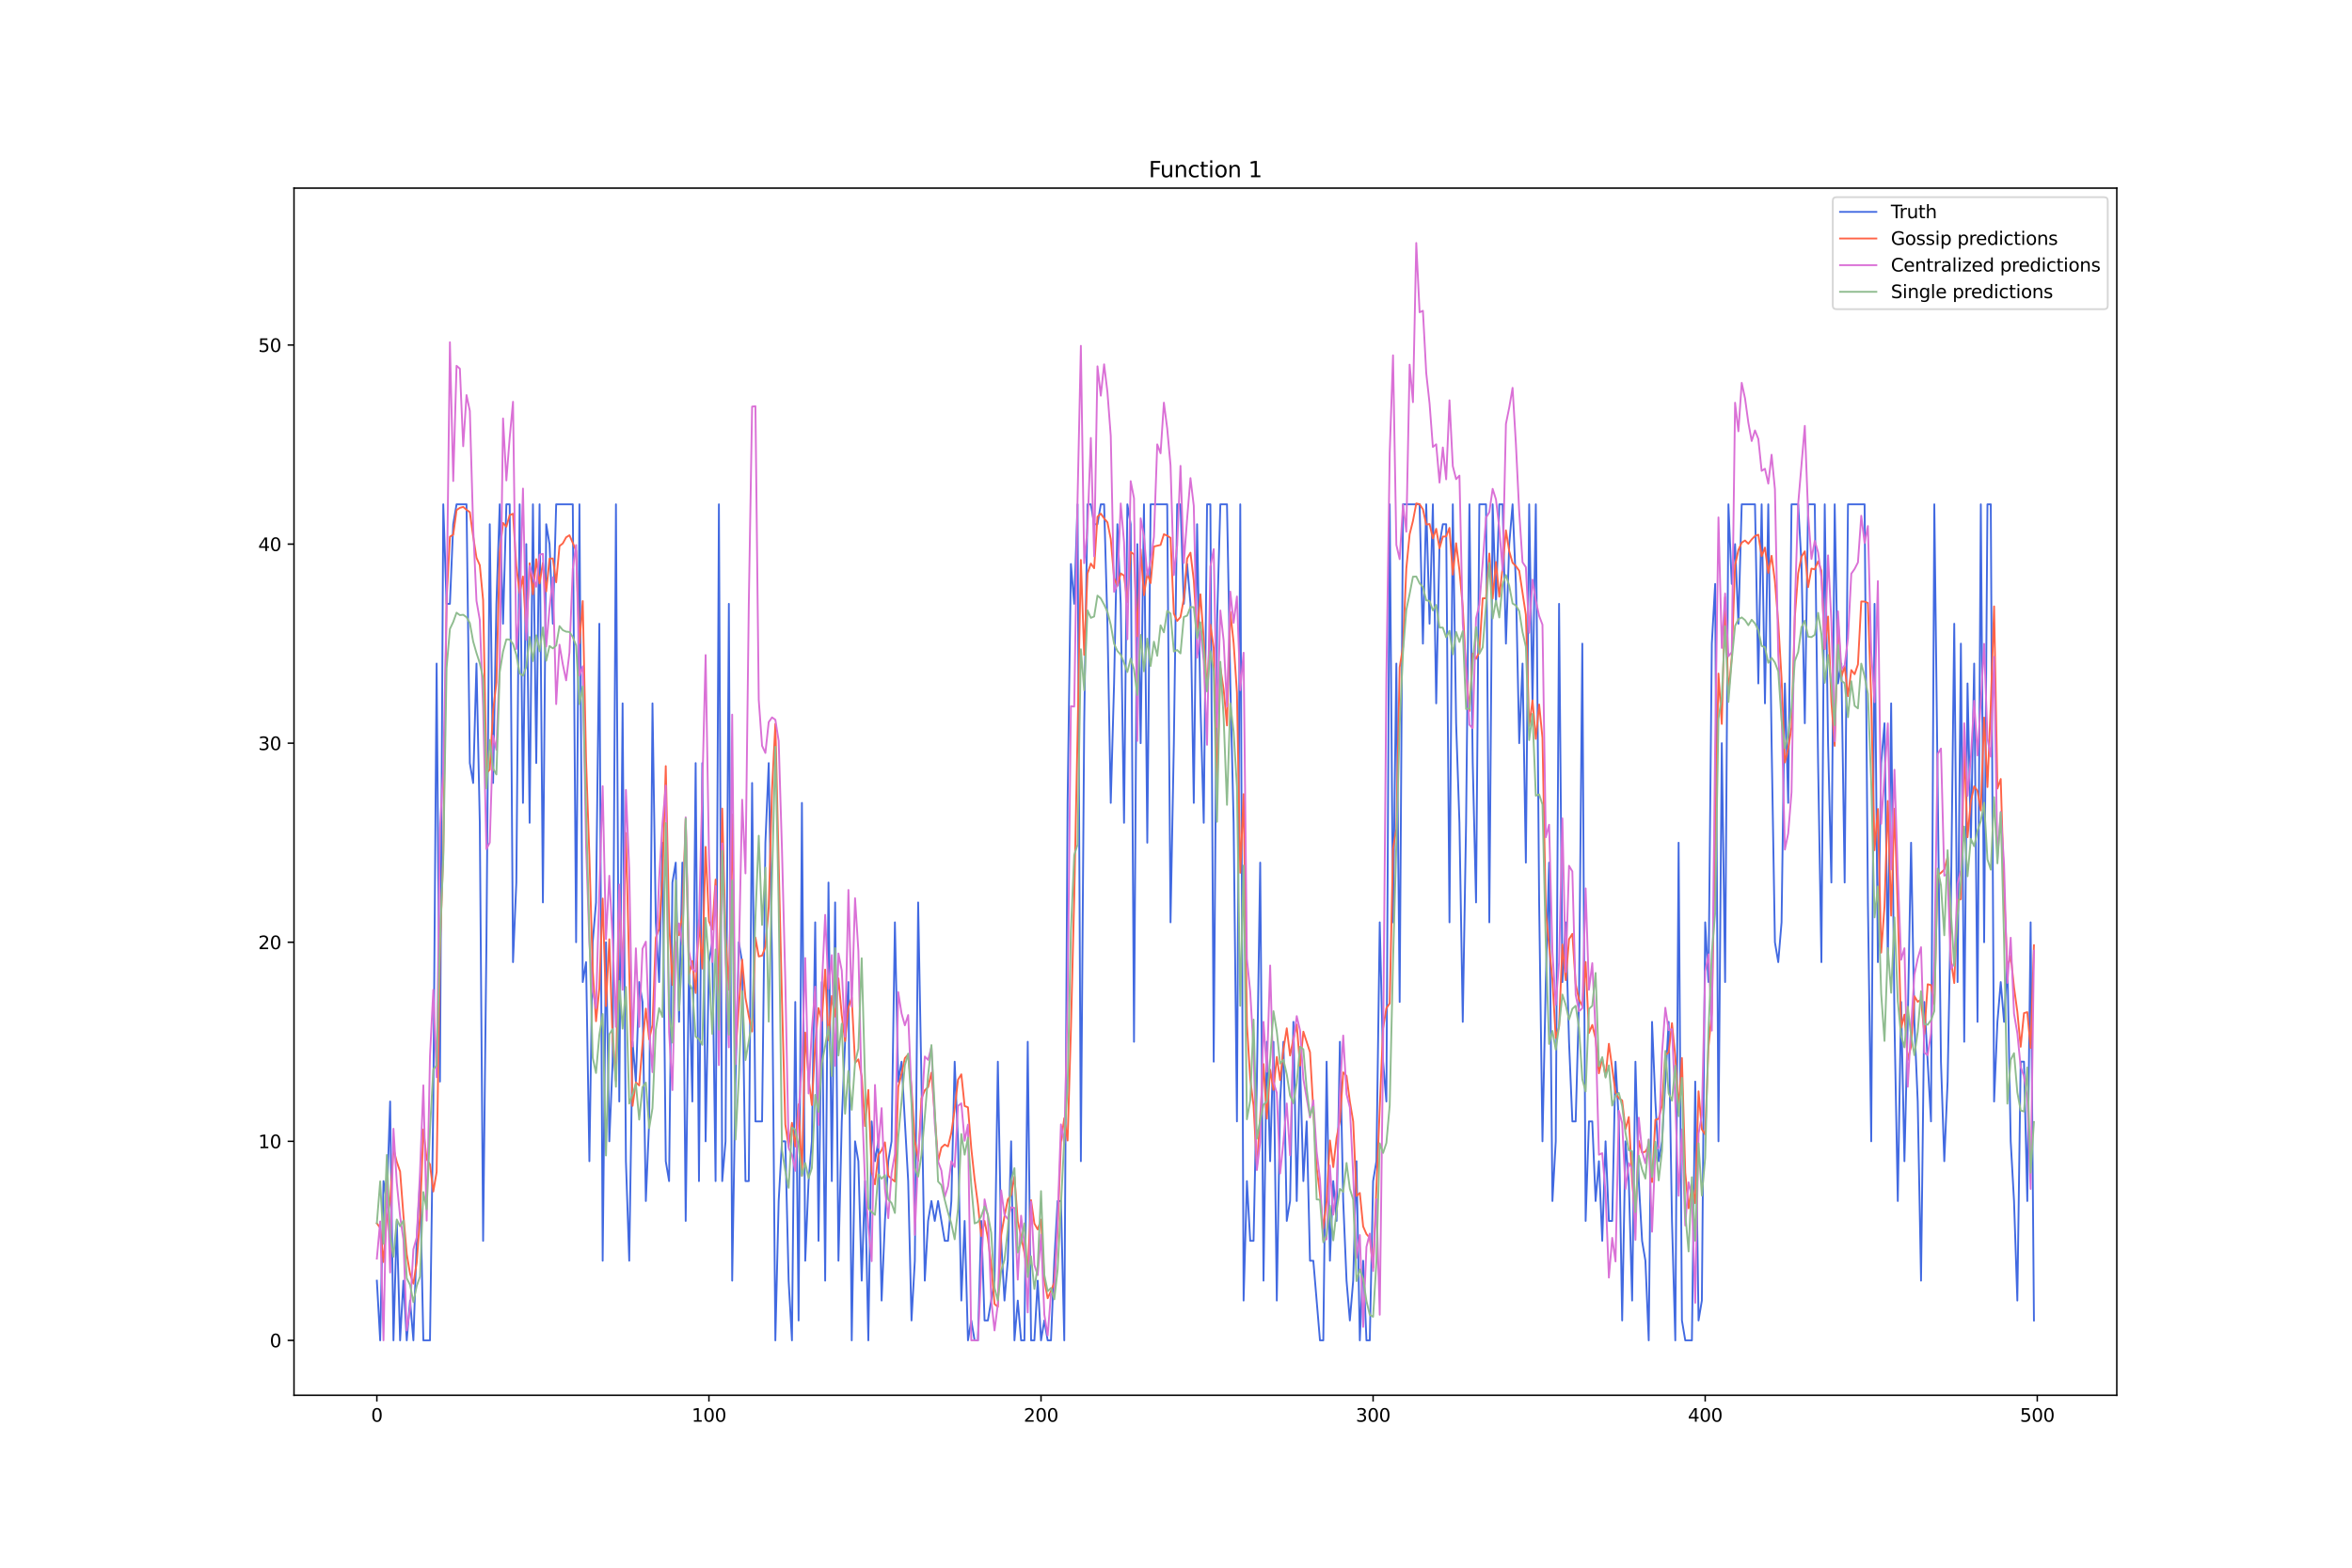 <?xml version="1.0" encoding="utf-8" standalone="no"?>
<!DOCTYPE svg PUBLIC "-//W3C//DTD SVG 1.1//EN"
  "http://www.w3.org/Graphics/SVG/1.1/DTD/svg11.dtd">
<svg xmlns:xlink="http://www.w3.org/1999/xlink" width="1296pt" height="864pt" viewBox="0 0 1296 864" xmlns="http://www.w3.org/2000/svg" version="1.1">
 <defs>
  <style type="text/css">*{stroke-linejoin: round; stroke-linecap: butt}</style>
 </defs>
 <g id="figure_1">
  <g id="patch_1">
   <path d="M 0 864 
L 1296 864 
L 1296 0 
L 0 0 
z
" style="fill: #ffffff"/>
  </g>
  <g id="axes_1">
   <g id="patch_2">
    <path d="M 162 768.96 
L 1166.4 768.96 
L 1166.4 103.68 
L 162 103.68 
z
" style="fill: #ffffff"/>
   </g>
   <g id="matplotlib.axis_1">
    <g id="xtick_1">
     <g id="line2d_1">
      <defs>
       <path id="mcc0ac53b9d" d="M 0 0 
L 0 3.5 
" style="stroke: #000000; stroke-width: 0.8"/>
      </defs>
      <g>
       <use xlink:href="#mcc0ac53b9d" x="207.655" y="768.96" style="stroke: #000000; stroke-width: 0.8"/>
      </g>
     </g>
     <g id="text_1">
      <!-- 0 -->
      <g transform="translate(204.473 783.558) scale(0.1 -0.1)">
       <defs>
        <path id="DejaVuSans-30" d="M 2034 4250 
Q 1547 4250 1301 3770 
Q 1056 3291 1056 2328 
Q 1056 1369 1301 889 
Q 1547 409 2034 409 
Q 2525 409 2770 889 
Q 3016 1369 3016 2328 
Q 3016 3291 2770 3770 
Q 2525 4250 2034 4250 
z
M 2034 4750 
Q 2819 4750 3233 4129 
Q 3647 3509 3647 2328 
Q 3647 1150 3233 529 
Q 2819 -91 2034 -91 
Q 1250 -91 836 529 
Q 422 1150 422 2328 
Q 422 3509 836 4129 
Q 1250 4750 2034 4750 
z
" transform="scale(0.016)"/>
       </defs>
       <use xlink:href="#DejaVuSans-30"/>
      </g>
     </g>
    </g>
    <g id="xtick_2">
     <g id="line2d_2">
      <g>
       <use xlink:href="#mcc0ac53b9d" x="390.639" y="768.96" style="stroke: #000000; stroke-width: 0.8"/>
      </g>
     </g>
     <g id="text_2">
      <!-- 100 -->
      <g transform="translate(381.095 783.558) scale(0.1 -0.1)">
       <defs>
        <path id="DejaVuSans-31" d="M 794 531 
L 1825 531 
L 1825 4091 
L 703 3866 
L 703 4441 
L 1819 4666 
L 2450 4666 
L 2450 531 
L 3481 531 
L 3481 0 
L 794 0 
L 794 531 
z
" transform="scale(0.016)"/>
       </defs>
       <use xlink:href="#DejaVuSans-31"/>
       <use xlink:href="#DejaVuSans-30" x="63.623"/>
       <use xlink:href="#DejaVuSans-30" x="127.246"/>
      </g>
     </g>
    </g>
    <g id="xtick_3">
     <g id="line2d_3">
      <g>
       <use xlink:href="#mcc0ac53b9d" x="573.623" y="768.96" style="stroke: #000000; stroke-width: 0.8"/>
      </g>
     </g>
     <g id="text_3">
      <!-- 200 -->
      <g transform="translate(564.079 783.558) scale(0.1 -0.1)">
       <defs>
        <path id="DejaVuSans-32" d="M 1228 531 
L 3431 531 
L 3431 0 
L 469 0 
L 469 531 
Q 828 903 1448 1529 
Q 2069 2156 2228 2338 
Q 2531 2678 2651 2914 
Q 2772 3150 2772 3378 
Q 2772 3750 2511 3984 
Q 2250 4219 1831 4219 
Q 1534 4219 1204 4116 
Q 875 4013 500 3803 
L 500 4441 
Q 881 4594 1212 4672 
Q 1544 4750 1819 4750 
Q 2544 4750 2975 4387 
Q 3406 4025 3406 3419 
Q 3406 3131 3298 2873 
Q 3191 2616 2906 2266 
Q 2828 2175 2409 1742 
Q 1991 1309 1228 531 
z
" transform="scale(0.016)"/>
       </defs>
       <use xlink:href="#DejaVuSans-32"/>
       <use xlink:href="#DejaVuSans-30" x="63.623"/>
       <use xlink:href="#DejaVuSans-30" x="127.246"/>
      </g>
     </g>
    </g>
    <g id="xtick_4">
     <g id="line2d_4">
      <g>
       <use xlink:href="#mcc0ac53b9d" x="756.607" y="768.96" style="stroke: #000000; stroke-width: 0.8"/>
      </g>
     </g>
     <g id="text_4">
      <!-- 300 -->
      <g transform="translate(747.063 783.558) scale(0.1 -0.1)">
       <defs>
        <path id="DejaVuSans-33" d="M 2597 2516 
Q 3050 2419 3304 2112 
Q 3559 1806 3559 1356 
Q 3559 666 3084 287 
Q 2609 -91 1734 -91 
Q 1441 -91 1130 -33 
Q 819 25 488 141 
L 488 750 
Q 750 597 1062 519 
Q 1375 441 1716 441 
Q 2309 441 2620 675 
Q 2931 909 2931 1356 
Q 2931 1769 2642 2001 
Q 2353 2234 1838 2234 
L 1294 2234 
L 1294 2753 
L 1863 2753 
Q 2328 2753 2575 2939 
Q 2822 3125 2822 3475 
Q 2822 3834 2567 4026 
Q 2313 4219 1838 4219 
Q 1578 4219 1281 4162 
Q 984 4106 628 3988 
L 628 4550 
Q 988 4650 1302 4700 
Q 1616 4750 1894 4750 
Q 2613 4750 3031 4423 
Q 3450 4097 3450 3541 
Q 3450 3153 3228 2886 
Q 3006 2619 2597 2516 
z
" transform="scale(0.016)"/>
       </defs>
       <use xlink:href="#DejaVuSans-33"/>
       <use xlink:href="#DejaVuSans-30" x="63.623"/>
       <use xlink:href="#DejaVuSans-30" x="127.246"/>
      </g>
     </g>
    </g>
    <g id="xtick_5">
     <g id="line2d_5">
      <g>
       <use xlink:href="#mcc0ac53b9d" x="939.591" y="768.96" style="stroke: #000000; stroke-width: 0.8"/>
      </g>
     </g>
     <g id="text_5">
      <!-- 400 -->
      <g transform="translate(930.047 783.558) scale(0.1 -0.1)">
       <defs>
        <path id="DejaVuSans-34" d="M 2419 4116 
L 825 1625 
L 2419 1625 
L 2419 4116 
z
M 2253 4666 
L 3047 4666 
L 3047 1625 
L 3713 1625 
L 3713 1100 
L 3047 1100 
L 3047 0 
L 2419 0 
L 2419 1100 
L 313 1100 
L 313 1709 
L 2253 4666 
z
" transform="scale(0.016)"/>
       </defs>
       <use xlink:href="#DejaVuSans-34"/>
       <use xlink:href="#DejaVuSans-30" x="63.623"/>
       <use xlink:href="#DejaVuSans-30" x="127.246"/>
      </g>
     </g>
    </g>
    <g id="xtick_6">
     <g id="line2d_6">
      <g>
       <use xlink:href="#mcc0ac53b9d" x="1122.575" y="768.96" style="stroke: #000000; stroke-width: 0.8"/>
      </g>
     </g>
     <g id="text_6">
      <!-- 500 -->
      <g transform="translate(1113.032 783.558) scale(0.1 -0.1)">
       <defs>
        <path id="DejaVuSans-35" d="M 691 4666 
L 3169 4666 
L 3169 4134 
L 1269 4134 
L 1269 2991 
Q 1406 3038 1543 3061 
Q 1681 3084 1819 3084 
Q 2600 3084 3056 2656 
Q 3513 2228 3513 1497 
Q 3513 744 3044 326 
Q 2575 -91 1722 -91 
Q 1428 -91 1123 -41 
Q 819 9 494 109 
L 494 744 
Q 775 591 1075 516 
Q 1375 441 1709 441 
Q 2250 441 2565 725 
Q 2881 1009 2881 1497 
Q 2881 1984 2565 2268 
Q 2250 2553 1709 2553 
Q 1456 2553 1204 2497 
Q 953 2441 691 2322 
L 691 4666 
z
" transform="scale(0.016)"/>
       </defs>
       <use xlink:href="#DejaVuSans-35"/>
       <use xlink:href="#DejaVuSans-30" x="63.623"/>
       <use xlink:href="#DejaVuSans-30" x="127.246"/>
      </g>
     </g>
    </g>
   </g>
   <g id="matplotlib.axis_2">
    <g id="ytick_1">
     <g id="line2d_7">
      <defs>
       <path id="mf3cfacafdc" d="M 0 0 
L -3.5 0 
" style="stroke: #000000; stroke-width: 0.8"/>
      </defs>
      <g>
       <use xlink:href="#mf3cfacafdc" x="162" y="738.72" style="stroke: #000000; stroke-width: 0.8"/>
      </g>
     </g>
     <g id="text_7">
      <!-- 0 -->
      <g transform="translate(148.637 742.519) scale(0.1 -0.1)">
       <use xlink:href="#DejaVuSans-30"/>
      </g>
     </g>
    </g>
    <g id="ytick_2">
     <g id="line2d_8">
      <g>
       <use xlink:href="#mf3cfacafdc" x="162" y="629.009" style="stroke: #000000; stroke-width: 0.8"/>
      </g>
     </g>
     <g id="text_8">
      <!-- 10 -->
      <g transform="translate(142.275 632.809) scale(0.1 -0.1)">
       <use xlink:href="#DejaVuSans-31"/>
       <use xlink:href="#DejaVuSans-30" x="63.623"/>
      </g>
     </g>
    </g>
    <g id="ytick_3">
     <g id="line2d_9">
      <g>
       <use xlink:href="#mf3cfacafdc" x="162" y="519.299" style="stroke: #000000; stroke-width: 0.8"/>
      </g>
     </g>
     <g id="text_9">
      <!-- 20 -->
      <g transform="translate(142.275 523.098) scale(0.1 -0.1)">
       <use xlink:href="#DejaVuSans-32"/>
       <use xlink:href="#DejaVuSans-30" x="63.623"/>
      </g>
     </g>
    </g>
    <g id="ytick_4">
     <g id="line2d_10">
      <g>
       <use xlink:href="#mf3cfacafdc" x="162" y="409.588" style="stroke: #000000; stroke-width: 0.8"/>
      </g>
     </g>
     <g id="text_10">
      <!-- 30 -->
      <g transform="translate(142.275 413.387) scale(0.1 -0.1)">
       <use xlink:href="#DejaVuSans-33"/>
       <use xlink:href="#DejaVuSans-30" x="63.623"/>
      </g>
     </g>
    </g>
    <g id="ytick_5">
     <g id="line2d_11">
      <g>
       <use xlink:href="#mf3cfacafdc" x="162" y="299.877" style="stroke: #000000; stroke-width: 0.8"/>
      </g>
     </g>
     <g id="text_11">
      <!-- 40 -->
      <g transform="translate(142.275 303.677) scale(0.1 -0.1)">
       <use xlink:href="#DejaVuSans-34"/>
       <use xlink:href="#DejaVuSans-30" x="63.623"/>
      </g>
     </g>
    </g>
    <g id="ytick_6">
     <g id="line2d_12">
      <g>
       <use xlink:href="#mf3cfacafdc" x="162" y="190.167" style="stroke: #000000; stroke-width: 0.8"/>
      </g>
     </g>
     <g id="text_12">
      <!-- 50 -->
      <g transform="translate(142.275 193.966) scale(0.1 -0.1)">
       <use xlink:href="#DejaVuSans-35"/>
       <use xlink:href="#DejaVuSans-30" x="63.623"/>
      </g>
     </g>
    </g>
   </g>
   <g id="line2d_13">
    <path d="M 207.655 705.807 
L 209.484 738.72 
L 211.314 650.951 
L 213.144 661.923 
L 214.974 607.067 
L 216.804 738.72 
L 218.634 672.894 
L 220.463 738.72 
L 222.293 705.807 
L 224.123 738.72 
L 225.953 716.778 
L 227.783 738.72 
L 229.613 683.865 
L 231.442 650.951 
L 233.272 738.72 
L 236.932 738.72 
L 238.762 607.067 
L 240.592 365.704 
L 242.422 596.096 
L 244.251 277.935 
L 246.081 332.791 
L 247.911 332.791 
L 249.741 288.906 
L 251.571 277.935 
L 257.06 277.935 
L 258.89 420.559 
L 260.72 431.53 
L 262.55 365.704 
L 264.38 453.472 
L 266.209 683.865 
L 268.039 519.299 
L 269.869 288.906 
L 271.699 431.53 
L 273.529 332.791 
L 275.359 277.935 
L 277.189 343.762 
L 279.018 277.935 
L 280.848 277.935 
L 282.678 530.27 
L 284.508 486.386 
L 286.338 277.935 
L 288.168 442.501 
L 289.997 299.877 
L 291.827 453.472 
L 293.657 277.935 
L 295.487 420.559 
L 297.317 277.935 
L 299.147 497.357 
L 300.976 288.906 
L 302.806 299.877 
L 304.636 343.762 
L 306.466 277.935 
L 315.615 277.935 
L 317.445 519.299 
L 319.275 277.935 
L 321.105 541.241 
L 322.935 530.27 
L 324.764 639.98 
L 326.594 519.299 
L 328.424 497.357 
L 330.254 343.762 
L 332.084 694.836 
L 333.914 519.299 
L 335.743 629.009 
L 337.573 585.125 
L 339.403 277.935 
L 341.233 607.067 
L 343.063 387.646 
L 344.893 639.98 
L 346.723 694.836 
L 348.552 574.154 
L 350.382 596.096 
L 352.212 541.241 
L 354.042 552.212 
L 355.872 661.923 
L 357.702 618.038 
L 359.531 387.646 
L 361.361 508.328 
L 363.191 541.241 
L 365.021 464.443 
L 366.851 639.98 
L 368.681 650.951 
L 370.51 486.386 
L 372.34 475.414 
L 374.17 563.183 
L 376 475.414 
L 377.83 672.894 
L 379.66 530.27 
L 381.489 607.067 
L 383.319 420.559 
L 385.149 650.951 
L 386.979 420.559 
L 388.809 629.009 
L 390.639 530.27 
L 392.469 519.299 
L 394.298 650.951 
L 396.128 277.935 
L 397.958 650.951 
L 399.788 629.009 
L 401.618 332.791 
L 403.448 705.807 
L 405.277 596.096 
L 407.107 519.299 
L 408.937 530.27 
L 410.767 650.951 
L 412.597 650.951 
L 414.427 431.53 
L 416.256 618.038 
L 419.916 618.038 
L 421.746 464.443 
L 423.576 420.559 
L 425.406 530.27 
L 427.236 738.72 
L 429.065 661.923 
L 430.895 629.009 
L 432.725 629.009 
L 434.555 705.807 
L 436.385 738.72 
L 438.215 552.212 
L 440.044 727.749 
L 441.874 442.501 
L 443.704 694.836 
L 445.534 650.951 
L 447.364 629.009 
L 449.194 508.328 
L 451.023 683.865 
L 452.853 541.241 
L 454.683 705.807 
L 456.513 486.386 
L 458.343 650.951 
L 460.173 497.357 
L 462.003 694.836 
L 463.832 618.038 
L 465.662 574.154 
L 467.492 541.241 
L 469.322 738.72 
L 471.152 629.009 
L 472.982 639.98 
L 474.811 705.807 
L 476.641 650.951 
L 478.471 738.72 
L 480.301 618.038 
L 482.131 639.98 
L 483.961 629.009 
L 485.79 716.778 
L 487.62 672.894 
L 489.45 639.98 
L 491.28 629.009 
L 493.11 508.328 
L 494.94 596.096 
L 496.77 585.125 
L 500.429 650.951 
L 502.259 727.749 
L 504.089 694.836 
L 505.919 497.357 
L 507.749 596.096 
L 509.578 705.807 
L 511.408 672.894 
L 513.238 661.923 
L 515.068 672.894 
L 516.898 661.923 
L 520.557 683.865 
L 522.387 683.865 
L 524.217 661.923 
L 526.047 585.125 
L 527.877 629.009 
L 529.707 716.778 
L 531.536 672.894 
L 533.366 738.72 
L 535.196 727.749 
L 537.026 738.72 
L 538.856 738.72 
L 540.686 672.894 
L 542.516 727.749 
L 544.345 727.749 
L 548.005 705.807 
L 549.835 585.125 
L 551.665 683.865 
L 553.495 716.778 
L 555.324 694.836 
L 557.154 629.009 
L 558.984 738.72 
L 560.814 716.778 
L 562.644 738.72 
L 564.474 738.72 
L 566.303 574.154 
L 568.133 738.72 
L 569.963 738.72 
L 571.793 705.807 
L 573.623 738.72 
L 575.453 727.749 
L 577.283 738.72 
L 579.112 738.72 
L 580.942 694.836 
L 582.772 661.923 
L 584.602 661.923 
L 586.432 738.72 
L 588.262 442.501 
L 590.091 310.849 
L 591.921 332.791 
L 593.751 277.935 
L 595.581 639.98 
L 597.411 398.617 
L 599.241 277.935 
L 601.07 277.935 
L 602.9 288.906 
L 604.73 288.906 
L 606.56 277.935 
L 608.39 277.935 
L 610.22 343.762 
L 612.05 442.501 
L 613.879 376.675 
L 615.709 288.906 
L 617.539 332.791 
L 619.369 453.472 
L 621.199 277.935 
L 623.029 288.906 
L 624.858 574.154 
L 626.688 299.877 
L 628.518 409.588 
L 630.348 277.935 
L 632.178 464.443 
L 634.008 277.935 
L 643.157 277.935 
L 644.987 508.328 
L 646.817 409.588 
L 648.646 277.935 
L 650.476 277.935 
L 652.306 332.791 
L 654.136 310.849 
L 655.966 332.791 
L 657.796 442.501 
L 659.625 288.906 
L 661.455 387.646 
L 663.285 453.472 
L 665.115 277.935 
L 666.945 277.935 
L 668.775 585.125 
L 670.604 343.762 
L 672.434 277.935 
L 676.094 277.935 
L 677.924 376.675 
L 679.754 453.472 
L 681.583 618.038 
L 683.413 277.935 
L 685.243 716.778 
L 687.073 650.951 
L 688.903 683.865 
L 690.733 683.865 
L 692.563 596.096 
L 694.392 475.414 
L 696.222 705.807 
L 698.052 574.154 
L 699.882 639.98 
L 701.712 574.154 
L 703.542 716.778 
L 705.371 607.067 
L 707.201 574.154 
L 709.031 672.894 
L 710.861 661.923 
L 712.691 563.183 
L 714.521 661.923 
L 716.35 585.125 
L 718.18 650.951 
L 720.01 618.038 
L 721.84 694.836 
L 723.67 694.836 
L 727.33 738.72 
L 729.159 738.72 
L 730.989 585.125 
L 732.819 694.836 
L 734.649 650.951 
L 736.479 672.894 
L 738.309 574.154 
L 740.138 661.923 
L 741.968 705.807 
L 743.798 727.749 
L 745.628 705.807 
L 747.458 639.98 
L 749.288 738.72 
L 751.117 694.836 
L 752.947 738.72 
L 754.777 738.72 
L 756.607 650.951 
L 758.437 639.98 
L 760.267 508.328 
L 762.097 585.125 
L 763.926 607.067 
L 765.756 277.935 
L 767.586 508.328 
L 769.416 365.704 
L 771.246 552.212 
L 773.076 277.935 
L 782.225 277.935 
L 784.055 354.733 
L 785.884 277.935 
L 787.714 343.762 
L 789.544 277.935 
L 791.374 387.646 
L 793.204 299.877 
L 795.034 288.906 
L 796.864 288.906 
L 798.693 508.328 
L 800.523 277.935 
L 802.353 398.617 
L 804.183 453.472 
L 806.013 563.183 
L 807.843 453.472 
L 809.672 277.935 
L 811.502 420.559 
L 813.332 497.357 
L 815.162 277.935 
L 818.822 277.935 
L 820.651 508.328 
L 822.481 277.935 
L 824.311 332.791 
L 826.141 277.935 
L 827.971 277.935 
L 829.801 354.733 
L 831.63 299.877 
L 833.46 277.935 
L 835.29 321.82 
L 837.12 409.588 
L 838.95 365.704 
L 840.78 475.414 
L 842.61 277.935 
L 844.439 387.646 
L 846.269 277.935 
L 848.099 497.357 
L 849.929 629.009 
L 851.759 541.241 
L 853.589 475.414 
L 855.418 661.923 
L 857.248 629.009 
L 859.078 332.791 
L 860.908 541.241 
L 862.738 508.328 
L 864.568 574.154 
L 866.397 618.038 
L 868.227 618.038 
L 870.057 552.212 
L 871.887 354.733 
L 873.717 672.894 
L 875.547 618.038 
L 877.377 618.038 
L 879.206 661.923 
L 881.036 639.98 
L 882.866 683.865 
L 884.696 629.009 
L 886.526 672.894 
L 888.356 672.894 
L 890.185 585.125 
L 892.015 618.038 
L 893.845 727.749 
L 895.675 629.009 
L 897.505 650.951 
L 899.335 716.778 
L 901.164 585.125 
L 902.994 650.951 
L 904.824 683.865 
L 906.654 694.836 
L 908.484 738.72 
L 910.314 563.183 
L 912.144 607.067 
L 913.973 639.98 
L 915.803 629.009 
L 919.463 563.183 
L 921.293 672.894 
L 923.123 738.72 
L 924.952 464.443 
L 926.782 727.749 
L 928.612 738.72 
L 932.272 738.72 
L 934.102 596.096 
L 935.931 727.749 
L 937.761 716.778 
L 939.591 508.328 
L 941.421 541.241 
L 943.251 354.733 
L 945.081 321.82 
L 946.911 629.009 
L 948.74 409.588 
L 950.57 541.241 
L 952.4 277.935 
L 954.23 321.82 
L 956.06 299.877 
L 957.89 343.762 
L 959.719 277.935 
L 967.039 277.935 
L 968.869 376.675 
L 970.698 277.935 
L 972.528 387.646 
L 974.358 277.935 
L 976.188 409.588 
L 978.018 519.299 
L 979.848 530.27 
L 981.678 508.328 
L 983.507 376.675 
L 985.337 442.501 
L 987.167 277.935 
L 990.827 277.935 
L 992.657 310.849 
L 994.486 398.617 
L 996.316 277.935 
L 999.976 277.935 
L 1001.806 420.559 
L 1003.636 530.27 
L 1005.465 277.935 
L 1007.295 409.588 
L 1009.125 486.386 
L 1010.955 277.935 
L 1012.785 376.675 
L 1014.615 365.704 
L 1016.444 486.386 
L 1018.274 277.935 
L 1027.424 277.935 
L 1029.253 497.357 
L 1031.083 629.009 
L 1032.913 332.791 
L 1034.743 530.27 
L 1036.573 420.559 
L 1038.403 398.617 
L 1040.232 530.27 
L 1042.062 387.646 
L 1043.892 563.183 
L 1045.722 661.923 
L 1047.552 552.212 
L 1049.382 639.98 
L 1051.211 563.183 
L 1053.041 464.443 
L 1054.871 563.183 
L 1056.701 607.067 
L 1058.531 705.807 
L 1060.361 552.212 
L 1064.02 618.038 
L 1065.85 277.935 
L 1069.51 585.125 
L 1071.34 639.98 
L 1073.17 596.096 
L 1074.999 497.357 
L 1076.829 343.762 
L 1078.659 541.241 
L 1080.489 354.733 
L 1082.319 574.154 
L 1084.149 376.675 
L 1085.978 464.443 
L 1087.808 365.704 
L 1089.638 563.183 
L 1091.468 277.935 
L 1093.298 519.299 
L 1095.128 277.935 
L 1096.958 277.935 
L 1098.787 607.067 
L 1100.617 563.183 
L 1102.447 541.241 
L 1104.277 563.183 
L 1106.107 530.27 
L 1107.937 629.009 
L 1109.766 661.923 
L 1111.596 716.778 
L 1113.426 585.125 
L 1115.256 585.125 
L 1117.086 661.923 
L 1118.916 508.328 
L 1120.745 727.749 
L 1120.745 727.749 
" clip-path="url(#pf25623d709)" style="fill: none; stroke: #4169e1; stroke-linecap: square"/>
   </g>
   <g id="line2d_14">
    <path d="M 207.655 674.173 
L 209.484 676.742 
L 211.314 695.565 
L 213.144 671.521 
L 214.974 662.405 
L 216.804 633.129 
L 218.634 640.306 
L 220.463 645.667 
L 222.293 669.773 
L 224.123 691.285 
L 225.953 701.992 
L 227.783 707.47 
L 229.613 695.807 
L 231.442 670.495 
L 233.272 622.417 
L 235.102 638.846 
L 236.932 641.728 
L 238.762 656.68 
L 240.592 645.912 
L 242.422 523.696 
L 244.251 469.959 
L 246.081 330.143 
L 247.911 295.81 
L 249.741 294.629 
L 251.571 281.133 
L 253.401 279.877 
L 255.23 279.373 
L 257.06 280.95 
L 258.89 282.267 
L 260.72 295.553 
L 262.55 307.358 
L 264.38 311.511 
L 266.209 330.779 
L 268.039 426.102 
L 269.869 424.191 
L 271.699 391.97 
L 273.529 376.144 
L 275.359 304.293 
L 277.189 288.204 
L 279.018 290.251 
L 280.848 283.883 
L 282.678 283.144 
L 284.508 311.969 
L 286.338 326.903 
L 288.168 317.738 
L 289.997 348.458 
L 291.827 310.464 
L 293.657 327.525 
L 295.487 308.174 
L 297.317 321.515 
L 299.147 310.253 
L 300.976 325.949 
L 302.806 307.879 
L 304.636 307.799 
L 306.466 320.912 
L 308.296 300.938 
L 310.126 299.478 
L 311.956 296.133 
L 313.785 294.997 
L 317.445 303.491 
L 319.275 354.529 
L 321.105 331.277 
L 322.935 419.019 
L 324.764 471.687 
L 326.594 534.518 
L 328.424 562.832 
L 330.254 544.756 
L 332.084 495.198 
L 333.914 554.487 
L 335.743 517.656 
L 337.573 572.73 
L 339.403 595.644 
L 341.233 490.892 
L 343.063 538.932 
L 344.893 459.112 
L 348.552 609.474 
L 350.382 596.574 
L 352.212 598.222 
L 354.042 575.216 
L 355.872 555.851 
L 357.702 572.757 
L 359.531 564.921 
L 361.361 516.899 
L 363.191 511.921 
L 365.021 483.416 
L 366.851 422.221 
L 368.681 507.641 
L 370.51 542.845 
L 372.34 506.524 
L 374.17 515.402 
L 376 503.993 
L 377.83 451.624 
L 379.66 536.998 
L 381.489 529.622 
L 383.319 547.269 
L 385.149 507.174 
L 386.979 533.847 
L 388.809 466.721 
L 390.639 507.669 
L 392.469 512.316 
L 394.298 484.746 
L 396.128 549.091 
L 397.958 445.633 
L 399.788 515.879 
L 401.618 545.496 
L 403.448 448.859 
L 405.277 581.003 
L 408.937 528.847 
L 410.767 549.935 
L 412.597 559.993 
L 414.427 568.514 
L 416.256 516.707 
L 418.086 527.133 
L 419.916 526.664 
L 421.746 521.971 
L 423.576 499.912 
L 425.406 435.437 
L 427.236 398.955 
L 430.895 551.986 
L 432.725 619.718 
L 434.555 631.808 
L 436.385 618.838 
L 438.215 631.872 
L 440.044 608.63 
L 441.874 648.017 
L 443.704 569.054 
L 445.534 594.365 
L 447.364 609.049 
L 449.194 575.814 
L 451.023 555.562 
L 452.853 562.554 
L 454.683 534.365 
L 456.513 573.296 
L 458.343 548.926 
L 460.173 560.259 
L 462.003 539.216 
L 463.832 559.628 
L 465.662 573.801 
L 467.492 555.308 
L 469.322 549.874 
L 471.152 585.785 
L 472.982 583.83 
L 474.811 593.168 
L 476.641 620.595 
L 478.471 600.693 
L 480.301 645.827 
L 482.131 652.702 
L 483.961 636.555 
L 485.79 633.949 
L 487.62 629.581 
L 489.45 647.994 
L 491.28 649.736 
L 493.11 651.191 
L 494.94 599.135 
L 496.77 591.744 
L 498.599 583.194 
L 500.429 581.141 
L 502.259 599.56 
L 504.089 628.604 
L 505.919 639.668 
L 507.749 605.409 
L 509.578 600.91 
L 511.408 599.112 
L 513.238 591.143 
L 515.068 614.323 
L 516.898 640.044 
L 518.728 632.441 
L 520.557 630.81 
L 522.387 631.843 
L 524.217 624.265 
L 526.047 611.356 
L 527.877 595.034 
L 529.707 592.089 
L 531.536 609.575 
L 533.366 610.272 
L 535.196 632.922 
L 537.026 649.888 
L 538.856 663.738 
L 540.686 681.273 
L 542.516 672.908 
L 544.345 682.254 
L 546.175 696.83 
L 548.005 718.682 
L 549.835 720.225 
L 551.665 680.748 
L 553.495 670.303 
L 555.324 661.05 
L 557.154 658.612 
L 558.984 648.492 
L 560.814 673.097 
L 562.644 681.315 
L 564.474 690.492 
L 566.303 701.114 
L 568.133 661.44 
L 569.963 674.342 
L 571.793 677.595 
L 573.623 672.121 
L 575.453 705.703 
L 577.283 715.508 
L 579.112 711.464 
L 580.942 706.865 
L 582.772 677.554 
L 584.602 629.351 
L 586.432 616.278 
L 588.262 628.589 
L 590.091 567.264 
L 591.921 494.366 
L 593.751 405.281 
L 595.581 308.6 
L 597.411 360.918 
L 599.241 316.101 
L 601.07 310.597 
L 602.9 313.168 
L 604.73 284.769 
L 606.56 283.07 
L 608.39 285.678 
L 610.22 287.874 
L 612.05 297.048 
L 613.879 318.52 
L 615.709 322.861 
L 617.539 316.026 
L 619.369 317.219 
L 621.199 331.874 
L 623.029 304.181 
L 624.858 305.496 
L 626.688 350.694 
L 628.518 302.766 
L 630.348 328.04 
L 632.178 315.971 
L 634.008 321.352 
L 635.837 301.198 
L 639.497 300.334 
L 641.327 294.424 
L 643.157 295.233 
L 644.987 296.42 
L 646.817 338.166 
L 648.646 342.214 
L 650.476 340.065 
L 652.306 329.945 
L 654.136 307.801 
L 655.966 304.596 
L 657.796 319.85 
L 659.625 349.215 
L 661.455 327.536 
L 663.285 352.445 
L 665.115 380.481 
L 666.945 344.273 
L 668.775 357.236 
L 670.604 433.558 
L 672.434 367.828 
L 674.264 380.082 
L 676.094 399.824 
L 677.924 337.194 
L 679.754 354.322 
L 681.583 381.744 
L 683.413 481.018 
L 685.243 437.673 
L 687.073 564.644 
L 688.903 594.585 
L 690.733 609.298 
L 692.563 642.96 
L 694.392 615.578 
L 696.222 586.418 
L 698.052 616.482 
L 699.882 589.518 
L 701.712 600.706 
L 703.542 582.5 
L 705.371 595.285 
L 707.201 578.371 
L 709.031 566.726 
L 710.861 581.742 
L 712.691 572.543 
L 714.521 564.676 
L 716.35 587.264 
L 718.18 568.575 
L 721.84 579.883 
L 725.5 643.537 
L 727.33 657.987 
L 729.159 677.066 
L 730.989 662.127 
L 732.819 628.537 
L 734.649 643.224 
L 736.479 627.142 
L 738.309 617.725 
L 740.138 591 
L 741.968 592.95 
L 743.798 607.054 
L 745.628 618.055 
L 747.458 659.094 
L 749.288 657.467 
L 751.117 675.9 
L 752.947 680.15 
L 754.777 682.174 
L 756.607 698.645 
L 762.097 566.77 
L 763.926 555.649 
L 765.756 552.998 
L 767.586 467.8 
L 769.416 456.889 
L 771.246 367.773 
L 773.076 356.52 
L 774.905 313.405 
L 776.735 294.461 
L 778.565 287.103 
L 780.395 277.454 
L 782.225 277.87 
L 784.055 280.655 
L 785.884 289.102 
L 787.714 288.802 
L 789.544 296.719 
L 791.374 291.439 
L 793.204 302.207 
L 795.034 295.742 
L 796.864 295.619 
L 798.693 290.928 
L 800.523 316.713 
L 802.353 299.394 
L 804.183 314.26 
L 806.013 334.47 
L 807.843 369.429 
L 809.672 391.883 
L 811.502 360.227 
L 813.332 363.153 
L 815.162 359.197 
L 816.992 329.74 
L 818.822 329.772 
L 820.651 305.055 
L 822.481 329.871 
L 824.311 309.726 
L 826.141 328.859 
L 827.971 312.75 
L 829.801 292.303 
L 831.63 303.86 
L 833.46 310.173 
L 835.29 311.995 
L 837.12 314.575 
L 840.78 338.808 
L 842.61 400.113 
L 844.439 386.032 
L 846.269 407.211 
L 848.099 388.278 
L 849.929 406.578 
L 851.759 502.342 
L 855.418 539.97 
L 857.248 572.069 
L 859.078 565.794 
L 860.908 520.534 
L 862.738 540.197 
L 864.568 517.62 
L 866.397 514.679 
L 868.227 542.369 
L 870.057 550.931 
L 871.887 554.469 
L 873.717 530.174 
L 875.547 569.3 
L 877.377 564.873 
L 879.206 572.369 
L 881.036 591.533 
L 882.866 583.341 
L 884.696 593.192 
L 886.526 575.253 
L 890.185 602.26 
L 892.015 605.292 
L 893.845 606.443 
L 895.675 622.287 
L 897.505 615.623 
L 899.335 650.905 
L 901.164 672.215 
L 902.994 628.78 
L 904.824 635.252 
L 906.654 634.696 
L 908.484 631.458 
L 910.314 651.472 
L 912.144 617.133 
L 913.973 616.622 
L 915.803 609.065 
L 917.633 581.492 
L 919.463 580 
L 921.293 563.875 
L 923.123 582.399 
L 924.952 610.777 
L 926.782 583.117 
L 928.612 646.237 
L 930.442 665.944 
L 932.272 653.049 
L 934.102 663.072 
L 935.931 601.459 
L 937.761 622.424 
L 939.591 625.244 
L 941.421 576.886 
L 943.251 557.813 
L 946.911 371.225 
L 948.74 398.975 
L 950.57 329.163 
L 952.4 382.126 
L 954.23 362.308 
L 956.06 311.51 
L 957.89 303.129 
L 959.719 299.051 
L 961.549 297.881 
L 963.379 299.663 
L 965.209 297.293 
L 967.039 295.408 
L 968.869 294.679 
L 970.698 306.516 
L 972.528 301.797 
L 974.358 315.694 
L 976.188 306.317 
L 978.018 320.337 
L 979.848 342.999 
L 981.678 373.871 
L 983.507 420.224 
L 985.337 412.495 
L 987.167 400.893 
L 988.997 339.905 
L 990.827 315.936 
L 992.657 306.784 
L 994.486 303.85 
L 996.316 323.597 
L 998.146 313.355 
L 999.976 313.782 
L 1001.806 309.363 
L 1003.636 314.522 
L 1005.465 357.718 
L 1007.295 339.783 
L 1009.125 386.808 
L 1010.955 411.077 
L 1012.785 341.244 
L 1014.615 373.163 
L 1016.444 367.1 
L 1018.274 383.657 
L 1020.104 369.278 
L 1021.934 371.581 
L 1023.764 366.202 
L 1025.594 331.48 
L 1027.424 331.529 
L 1029.253 332.296 
L 1031.083 385.734 
L 1032.913 468.57 
L 1034.743 445.853 
L 1036.573 525.022 
L 1038.403 499.488 
L 1040.232 441.43 
L 1042.062 504.635 
L 1043.892 445.701 
L 1045.722 501.348 
L 1047.552 566.47 
L 1049.382 559.17 
L 1051.211 584.255 
L 1053.041 576.686 
L 1054.871 549.024 
L 1056.701 552.121 
L 1058.531 550.942 
L 1060.361 569.806 
L 1062.191 542.451 
L 1064.02 542.891 
L 1065.85 553.458 
L 1067.68 482.352 
L 1069.51 481.025 
L 1071.34 479.239 
L 1073.17 472.385 
L 1074.999 529.186 
L 1076.829 541.797 
L 1078.659 496.11 
L 1080.489 495.526 
L 1082.319 411.833 
L 1084.149 461.426 
L 1085.978 441.621 
L 1087.808 433.35 
L 1089.638 435.851 
L 1091.468 446.678 
L 1093.298 395.458 
L 1095.128 433.771 
L 1096.958 388.48 
L 1098.787 334.211 
L 1100.617 434.591 
L 1102.447 429.316 
L 1104.277 491.114 
L 1106.107 533.685 
L 1107.937 526.727 
L 1109.766 544.143 
L 1111.596 557.536 
L 1113.426 576.912 
L 1115.256 558.367 
L 1117.086 557.816 
L 1118.916 577.536 
L 1120.745 521.003 
L 1120.745 521.003 
" clip-path="url(#pf25623d709)" style="fill: none; stroke: #ff6347; stroke-linecap: square"/>
   </g>
   <g id="line2d_15">
    <path d="M 207.655 693.663 
L 209.484 673.151 
L 211.314 738.72 
L 213.144 646.664 
L 214.974 701.324 
L 216.804 622.092 
L 218.634 651.774 
L 220.463 670.428 
L 222.293 683.11 
L 224.123 733.271 
L 225.953 721.124 
L 227.783 688.521 
L 229.613 681.989 
L 231.442 646.069 
L 233.272 598.156 
L 235.102 672.74 
L 236.932 582.02 
L 238.762 545.512 
L 240.592 593.723 
L 242.422 456.855 
L 244.251 424.183 
L 246.081 334.451 
L 247.911 188.623 
L 249.741 265.123 
L 251.571 201.593 
L 253.401 203.184 
L 255.23 245.941 
L 257.06 217.749 
L 258.89 226.464 
L 260.72 290.546 
L 262.55 331.105 
L 264.38 341.694 
L 266.209 389.994 
L 268.039 467.936 
L 269.869 464.398 
L 271.699 405.429 
L 273.529 413.263 
L 275.359 364.629 
L 277.189 230.632 
L 279.018 264.802 
L 280.848 241.266 
L 282.678 221.429 
L 284.508 357.7 
L 286.338 334.005 
L 288.168 269.26 
L 289.997 352.615 
L 291.827 311.814 
L 293.657 317.819 
L 295.487 323.408 
L 297.317 305.683 
L 299.147 305.239 
L 300.976 356.341 
L 302.806 335.147 
L 304.636 318.196 
L 306.466 388.054 
L 308.296 355.298 
L 310.126 366.186 
L 311.956 374.973 
L 313.785 359.666 
L 315.615 313.442 
L 317.445 300.394 
L 319.275 372.315 
L 321.105 367.244 
L 322.935 466.096 
L 324.764 519.597 
L 326.594 546.493 
L 328.424 555.539 
L 330.254 490.856 
L 332.084 433.269 
L 333.914 517.64 
L 335.743 482.655 
L 337.573 517.8 
L 339.403 565.901 
L 341.233 487.532 
L 343.063 545.531 
L 344.893 435.352 
L 346.723 479.58 
L 348.552 576.718 
L 350.382 522.637 
L 352.212 565.953 
L 354.042 522.873 
L 355.872 518.973 
L 357.702 567.544 
L 359.531 590.907 
L 361.361 530.96 
L 363.191 484.127 
L 365.021 453.942 
L 366.851 432.961 
L 368.681 568.799 
L 370.51 600.774 
L 372.34 522.254 
L 374.17 508.878 
L 376 520.767 
L 377.83 450.46 
L 379.66 524.321 
L 381.489 533.991 
L 383.319 535.563 
L 385.149 508.786 
L 388.809 361.023 
L 390.639 469.885 
L 392.469 530.215 
L 394.298 488.378 
L 396.128 587.026 
L 397.958 464.818 
L 399.788 529.607 
L 401.618 577.235 
L 403.448 393.845 
L 405.277 586.514 
L 407.107 528.501 
L 408.937 440.747 
L 410.767 481.369 
L 412.597 333.136 
L 414.427 224.079 
L 416.256 223.901 
L 418.086 385.774 
L 419.916 411.031 
L 421.746 414.975 
L 423.576 397.962 
L 425.406 395.376 
L 427.236 396.673 
L 429.065 408.338 
L 430.895 468.611 
L 432.725 540.581 
L 434.555 632.682 
L 436.385 636.563 
L 438.215 645.3 
L 440.044 612.941 
L 441.874 587.059 
L 443.704 527.984 
L 445.534 602.636 
L 447.364 567.315 
L 449.194 543.778 
L 451.023 620.039 
L 452.853 543.676 
L 454.683 504.216 
L 456.513 544.991 
L 458.343 526.376 
L 460.173 587.367 
L 462.003 525.499 
L 463.832 534.872 
L 465.662 571.359 
L 467.492 490.48 
L 469.322 554.911 
L 471.152 495.037 
L 472.982 524.034 
L 474.811 603.588 
L 476.641 651.957 
L 478.471 676.026 
L 480.301 695.081 
L 482.131 597.955 
L 483.961 632.552 
L 485.79 610.732 
L 487.62 655.198 
L 489.45 671.389 
L 491.28 646.486 
L 493.11 636.019 
L 494.94 546.776 
L 496.77 558.532 
L 498.599 565.078 
L 500.429 559.412 
L 502.259 602.348 
L 504.089 680.555 
L 505.919 637.238 
L 507.749 612.735 
L 509.578 582.279 
L 511.408 584.152 
L 513.238 576.98 
L 515.068 619.201 
L 516.898 640.039 
L 518.728 645.113 
L 520.557 659.775 
L 522.387 653.78 
L 524.217 639.925 
L 526.047 643.175 
L 527.877 609.508 
L 529.707 608.069 
L 531.536 628.723 
L 533.366 619.808 
L 535.196 738.72 
L 538.856 738.72 
L 542.516 660.995 
L 544.345 670.011 
L 546.175 716.159 
L 548.005 733.248 
L 549.835 718.801 
L 551.665 656.039 
L 553.495 669.509 
L 555.324 671.825 
L 557.154 665.396 
L 558.984 665.722 
L 560.814 705.257 
L 562.644 669.992 
L 564.474 685.956 
L 566.303 723.334 
L 568.133 662.249 
L 569.963 697.169 
L 571.793 702.765 
L 573.623 680.465 
L 575.453 724.481 
L 577.283 736.08 
L 579.112 712.896 
L 580.942 713.725 
L 582.772 671.749 
L 584.602 619.691 
L 586.432 630.233 
L 588.262 551.202 
L 590.091 389.202 
L 591.921 389.424 
L 593.751 275.195 
L 595.581 190.585 
L 597.411 310.393 
L 599.241 290.992 
L 601.07 241.382 
L 602.9 306.615 
L 604.73 201.881 
L 606.56 218.065 
L 608.39 200.777 
L 610.22 216.094 
L 612.05 240.246 
L 613.879 326.168 
L 615.709 322.266 
L 617.539 277.472 
L 619.369 298.746 
L 621.199 352.323 
L 623.029 265.166 
L 624.858 274.602 
L 626.688 408.372 
L 628.518 285.667 
L 630.348 295.486 
L 632.178 317.158 
L 634.008 309.472 
L 635.837 295.919 
L 637.667 244.883 
L 639.497 249.837 
L 641.327 221.907 
L 643.157 236.146 
L 644.987 256.457 
L 646.817 316.961 
L 648.646 300.686 
L 650.476 256.743 
L 652.306 310.292 
L 654.136 285.921 
L 655.966 263.496 
L 657.796 278.764 
L 659.625 362.542 
L 661.455 347.676 
L 663.285 364.367 
L 665.115 410.5 
L 666.945 312.232 
L 668.775 302.651 
L 670.604 400.662 
L 672.434 336.445 
L 674.264 353.186 
L 676.094 389.346 
L 677.924 326.051 
L 679.754 343.276 
L 681.583 328.73 
L 683.413 380.366 
L 685.243 359.735 
L 687.073 528.424 
L 688.903 546.684 
L 690.733 578.716 
L 692.563 644.877 
L 694.392 629.444 
L 696.222 563.144 
L 698.052 590.683 
L 699.882 532.12 
L 701.712 596.312 
L 703.542 602.322 
L 705.371 646.755 
L 707.201 629.112 
L 709.031 608.151 
L 710.861 636.737 
L 712.691 574.503 
L 714.521 560.002 
L 716.35 567.85 
L 718.18 594.694 
L 721.84 615.903 
L 723.67 606.501 
L 725.5 634.659 
L 727.33 649.902 
L 729.159 683.521 
L 730.989 683.015 
L 732.819 642.315 
L 734.649 669.439 
L 736.479 655.227 
L 738.309 601.742 
L 740.138 570.715 
L 741.968 602.96 
L 743.798 610.374 
L 745.628 647.366 
L 747.458 693.315 
L 749.288 680.702 
L 751.117 731.298 
L 752.947 687.197 
L 754.777 679.845 
L 756.607 700.522 
L 758.437 660.926 
L 760.267 724.607 
L 762.097 578.809 
L 763.926 373.27 
L 765.756 249.684 
L 767.586 195.83 
L 769.416 300.277 
L 771.246 308.164 
L 773.076 278.083 
L 774.905 293.049 
L 776.735 200.967 
L 778.565 221.653 
L 780.395 133.92 
L 782.225 172.097 
L 784.055 171.275 
L 785.884 205.583 
L 787.714 222.327 
L 789.544 246.339 
L 791.374 244.847 
L 793.204 265.968 
L 795.034 246.612 
L 796.864 264.189 
L 798.693 220.598 
L 800.523 256.893 
L 802.353 264.081 
L 804.183 262.115 
L 806.013 343.741 
L 807.843 368.424 
L 809.672 399.426 
L 811.502 401.338 
L 813.332 340.722 
L 815.162 333.344 
L 816.992 310.185 
L 818.822 285.331 
L 820.651 282.282 
L 822.481 269.412 
L 824.311 275.22 
L 826.141 291.221 
L 827.971 314.478 
L 829.801 233.635 
L 831.63 224.528 
L 833.46 213.748 
L 835.29 244.606 
L 837.12 282.157 
L 838.95 309.859 
L 840.78 312.582 
L 842.61 348.734 
L 844.439 319.476 
L 846.269 331 
L 848.099 339.409 
L 849.929 344.288 
L 851.759 461.479 
L 853.589 454.537 
L 855.418 524.612 
L 857.248 553.843 
L 859.078 530.36 
L 860.908 451.032 
L 862.738 535.728 
L 864.568 477.148 
L 866.397 480.265 
L 868.227 548.237 
L 870.057 557.297 
L 871.887 555.684 
L 873.717 489.612 
L 875.547 545.496 
L 877.377 530.821 
L 879.206 568.472 
L 881.036 636.416 
L 882.866 635.536 
L 884.696 657.464 
L 886.526 704.125 
L 888.356 682.234 
L 890.185 695.224 
L 892.015 612.173 
L 893.845 618.987 
L 895.675 655.288 
L 897.505 641.068 
L 899.335 644.071 
L 901.164 683.343 
L 902.994 615.968 
L 904.824 634.623 
L 906.654 641.133 
L 908.484 627.927 
L 910.314 678.844 
L 912.144 633.743 
L 913.973 632.404 
L 915.803 580.493 
L 917.633 555.399 
L 919.463 567.705 
L 921.293 567.213 
L 923.123 607.459 
L 924.952 659.01 
L 926.782 622.444 
L 928.612 675.42 
L 930.442 651.607 
L 932.272 659.159 
L 934.102 718.009 
L 935.931 624.789 
L 937.761 614.613 
L 939.591 535.31 
L 941.421 525.895 
L 943.251 567.991 
L 945.081 410.861 
L 946.911 285.155 
L 948.74 357.105 
L 950.57 327.114 
L 952.4 361.664 
L 954.23 359.432 
L 956.06 221.946 
L 957.89 237.692 
L 959.719 210.985 
L 961.549 219.562 
L 963.379 232.973 
L 965.209 243.059 
L 967.039 237.226 
L 968.869 241.893 
L 970.698 259.507 
L 972.528 258.352 
L 974.358 266.537 
L 976.188 250.612 
L 978.018 269.591 
L 979.848 361.109 
L 981.678 392.98 
L 983.507 468.231 
L 985.337 459.316 
L 987.167 436.623 
L 988.997 333.593 
L 990.827 277.771 
L 994.486 234.704 
L 996.316 283.326 
L 998.146 308.064 
L 999.976 298.061 
L 1001.806 304.448 
L 1003.636 318.214 
L 1005.465 357.614 
L 1007.295 306.076 
L 1009.125 342.546 
L 1010.955 408.501 
L 1012.785 336.942 
L 1014.615 368.929 
L 1016.444 366.686 
L 1018.274 351.831 
L 1020.104 316.171 
L 1021.934 313.543 
L 1023.764 309.957 
L 1025.594 284.247 
L 1027.424 299.31 
L 1029.253 289.888 
L 1031.083 359.551 
L 1032.913 387.003 
L 1034.743 320.241 
L 1036.573 454.025 
L 1038.403 427.919 
L 1040.232 398.68 
L 1042.062 479.195 
L 1043.892 424.23 
L 1045.722 482.029 
L 1047.552 528.951 
L 1049.382 522.579 
L 1051.211 598.931 
L 1053.041 566.122 
L 1054.871 537.167 
L 1056.701 528.289 
L 1058.531 522.031 
L 1060.361 580.225 
L 1062.191 581.51 
L 1064.02 569.442 
L 1065.85 530.198 
L 1067.68 415.541 
L 1069.51 412.546 
L 1071.34 482.601 
L 1073.17 481.836 
L 1074.999 534.077 
L 1076.829 530.744 
L 1078.659 486.906 
L 1080.489 479.706 
L 1082.319 398.592 
L 1084.149 438.582 
L 1085.978 417.585 
L 1087.808 386.239 
L 1089.638 416.334 
L 1091.468 386.594 
L 1093.298 354.819 
L 1095.128 406.92 
L 1096.958 417 
L 1098.787 362.023 
L 1100.617 473.353 
L 1102.447 447.397 
L 1104.277 476.276 
L 1106.107 541.708 
L 1107.937 516.805 
L 1109.766 558.588 
L 1111.596 569.414 
L 1113.426 588.038 
L 1115.256 593.15 
L 1117.086 605.285 
L 1118.916 655.245 
L 1120.745 523.99 
L 1120.745 523.99 
" clip-path="url(#pf25623d709)" style="fill: none; stroke: #da70d6; stroke-linecap: square"/>
   </g>
   <g id="line2d_16">
    <path d="M 207.655 674.097 
L 209.484 651.077 
L 211.314 685.474 
L 213.144 636.554 
L 214.974 681.446 
L 216.804 692.625 
L 218.634 672.081 
L 220.463 675.83 
L 222.293 672.67 
L 224.123 704.461 
L 225.953 708.171 
L 227.783 717.651 
L 229.613 708.756 
L 231.442 703.509 
L 233.272 656.977 
L 235.102 666.491 
L 236.932 622.401 
L 238.762 589.397 
L 240.592 587.217 
L 242.422 519.296 
L 244.251 473.078 
L 246.081 368.194 
L 247.911 346.646 
L 249.741 342.771 
L 251.571 337.665 
L 253.401 339.019 
L 255.23 338.813 
L 257.06 340.144 
L 258.89 343.406 
L 260.72 353.508 
L 262.55 359.894 
L 264.38 365.549 
L 266.209 373.927 
L 268.039 434.584 
L 269.869 407.802 
L 271.699 423.563 
L 273.529 426.832 
L 275.359 370.467 
L 277.189 359.083 
L 279.018 352.369 
L 280.848 352.452 
L 282.678 354.906 
L 284.508 360.892 
L 286.338 371.06 
L 288.168 372.412 
L 289.997 367.457 
L 291.827 351.021 
L 293.657 364.351 
L 295.487 350.114 
L 297.317 358.935 
L 299.147 345.764 
L 300.976 364.147 
L 302.806 356.045 
L 304.636 357.347 
L 306.466 355.765 
L 308.296 345.059 
L 310.126 347.296 
L 311.956 348.132 
L 313.785 348.282 
L 315.615 351.113 
L 317.445 355.728 
L 319.275 388.08 
L 321.105 378.31 
L 326.594 582.959 
L 328.424 591.37 
L 330.254 570.339 
L 332.084 558.858 
L 333.914 636.836 
L 335.743 570.055 
L 337.573 567.124 
L 339.403 598.947 
L 341.233 540.632 
L 343.063 566.933 
L 344.893 543.937 
L 346.723 608.23 
L 348.552 603.143 
L 350.382 597.262 
L 352.212 617.054 
L 354.042 599.141 
L 355.872 596.656 
L 357.702 621.788 
L 359.531 610.72 
L 361.361 567.561 
L 363.191 555.575 
L 365.021 560.502 
L 366.851 453.65 
L 368.681 555.964 
L 370.51 574.617 
L 372.34 485.264 
L 374.17 556.907 
L 376 525.468 
L 377.83 451.053 
L 379.66 541.606 
L 381.489 545.533 
L 383.319 571.285 
L 385.149 572.722 
L 386.979 575.84 
L 388.809 505.861 
L 390.639 532.056 
L 392.469 569.832 
L 394.298 523.29 
L 396.128 567.484 
L 397.958 468.933 
L 399.788 523.359 
L 401.618 570.264 
L 403.448 485.293 
L 405.277 628.085 
L 407.107 594.016 
L 408.937 546.282 
L 410.767 584.234 
L 412.597 573.789 
L 414.427 562.592 
L 416.256 505.568 
L 418.086 460.593 
L 419.916 509.747 
L 421.746 478.174 
L 423.576 563.043 
L 425.406 484.823 
L 427.236 411.588 
L 429.065 499.145 
L 430.895 633.876 
L 432.725 645.288 
L 434.555 654.648 
L 436.385 621.436 
L 438.215 622.579 
L 440.044 631.267 
L 441.874 648.108 
L 443.704 640.954 
L 445.534 649.337 
L 447.364 643.746 
L 449.194 603.405 
L 451.023 612.787 
L 452.853 585.935 
L 454.683 576.402 
L 456.513 565.791 
L 458.343 593.018 
L 460.173 522.54 
L 462.003 581.693 
L 463.832 564.153 
L 465.662 613.803 
L 467.492 590.271 
L 469.322 611.657 
L 471.152 585.67 
L 472.982 577.996 
L 474.811 528.129 
L 476.641 594.756 
L 478.471 665.885 
L 480.301 667.977 
L 482.131 669.545 
L 483.961 647.157 
L 485.79 649.653 
L 487.62 647.631 
L 489.45 661.057 
L 491.28 663.035 
L 493.11 668.51 
L 494.94 626.877 
L 498.599 587.074 
L 500.429 580.676 
L 502.259 608.591 
L 504.089 643.76 
L 505.919 648.492 
L 507.749 636.527 
L 509.578 615.691 
L 511.408 592.539 
L 513.238 575.98 
L 515.068 610.855 
L 516.898 651.187 
L 518.728 653.183 
L 520.557 661.231 
L 522.387 668.332 
L 524.217 674.429 
L 526.047 683.015 
L 527.877 666.504 
L 529.707 624.996 
L 531.536 636.386 
L 533.366 627.012 
L 535.196 653.29 
L 537.026 674.282 
L 538.856 673.503 
L 540.686 670.312 
L 542.516 664.859 
L 544.345 669.445 
L 546.175 679.393 
L 548.005 709.818 
L 549.835 716.724 
L 551.665 700.257 
L 553.495 694.359 
L 555.324 677.611 
L 557.154 650.632 
L 558.984 643.81 
L 560.814 690.308 
L 562.644 684.389 
L 564.474 674.176 
L 566.303 703.803 
L 568.133 692.397 
L 569.963 710.37 
L 571.793 697.996 
L 573.623 656.455 
L 575.453 702.691 
L 577.283 711.632 
L 579.112 709.845 
L 580.942 716.119 
L 582.772 699.718 
L 586.432 628.305 
L 588.262 599.459 
L 590.091 513.303 
L 591.921 471.235 
L 593.751 465.567 
L 595.581 357.815 
L 597.411 380.378 
L 599.241 336.37 
L 601.07 340.529 
L 602.9 339.77 
L 604.73 328.241 
L 606.56 329.832 
L 608.39 333.243 
L 610.22 337.125 
L 612.05 344.322 
L 613.879 354.777 
L 615.709 358.786 
L 617.539 360.794 
L 619.369 365.286 
L 621.199 370.372 
L 623.029 362.987 
L 624.858 368.966 
L 626.688 383.023 
L 628.518 349.948 
L 630.348 369.991 
L 632.178 351.999 
L 634.008 367.062 
L 635.837 353.651 
L 637.667 361.431 
L 639.497 344.623 
L 641.327 348.51 
L 643.157 336.664 
L 644.987 338.14 
L 646.817 359.067 
L 648.646 358.242 
L 650.476 360.118 
L 652.306 340.027 
L 654.136 339.299 
L 655.966 334.542 
L 657.796 334.652 
L 659.625 351.74 
L 661.455 342.944 
L 663.285 359.143 
L 665.115 381.081 
L 666.945 358.861 
L 668.775 369.78 
L 670.604 452.904 
L 672.434 364.747 
L 674.264 395.94 
L 676.094 443.581 
L 677.924 387.675 
L 679.754 403.318 
L 681.583 433.565 
L 683.413 554.342 
L 685.243 477.034 
L 687.073 616.88 
L 688.903 606.511 
L 690.733 561.928 
L 692.563 627.586 
L 694.392 617.499 
L 696.222 608.902 
L 698.052 606.973 
L 699.882 584.186 
L 701.712 557.301 
L 703.542 568.503 
L 705.371 586.188 
L 707.201 584.054 
L 709.031 592.092 
L 710.861 603.82 
L 712.691 608.055 
L 714.521 596.848 
L 716.35 576.892 
L 718.18 578.293 
L 720.01 600.119 
L 721.84 614.897 
L 723.67 609.953 
L 725.5 661.024 
L 727.33 661.231 
L 729.159 684.651 
L 730.989 680.556 
L 732.819 664.536 
L 734.649 683.613 
L 736.479 667.391 
L 738.309 655.243 
L 740.138 656.858 
L 741.968 640.94 
L 743.798 655.131 
L 745.628 661.108 
L 747.458 706.042 
L 749.288 699.622 
L 751.117 704.857 
L 752.947 717.049 
L 754.777 724.665 
L 756.607 725.728 
L 758.437 695.257 
L 760.267 630.126 
L 762.097 635.444 
L 763.926 629.934 
L 765.756 609.22 
L 767.586 529.725 
L 771.246 399.676 
L 773.076 359.507 
L 774.905 336.189 
L 776.735 327.351 
L 778.565 317.827 
L 780.395 317.741 
L 782.225 321.503 
L 784.055 323.591 
L 785.884 330.84 
L 787.714 331.19 
L 789.544 336.412 
L 791.374 333.414 
L 793.204 345.864 
L 795.034 345.884 
L 796.864 351.225 
L 798.693 347.668 
L 800.523 360.624 
L 802.353 348.306 
L 804.183 353.805 
L 806.013 347.86 
L 807.843 390.767 
L 809.672 390.458 
L 811.502 365.258 
L 813.332 345.588 
L 815.162 360.265 
L 816.992 356.804 
L 820.651 310.262 
L 822.481 340.876 
L 824.311 331.098 
L 826.141 340.298 
L 827.971 321.962 
L 829.801 316.935 
L 831.63 322.889 
L 833.46 332.611 
L 835.29 333.676 
L 837.12 336.783 
L 838.95 348.382 
L 840.78 356.42 
L 842.61 407.896 
L 844.439 393.436 
L 846.269 438.519 
L 848.099 437.809 
L 849.929 443.37 
L 851.759 520.303 
L 853.589 575.349 
L 855.418 568.167 
L 857.248 578.513 
L 859.078 565.459 
L 860.908 548.107 
L 862.738 553.882 
L 864.568 561.917 
L 866.397 555.956 
L 868.227 554.328 
L 870.057 566.385 
L 871.887 594.741 
L 873.717 601.573 
L 875.547 556.035 
L 877.377 554.301 
L 879.206 536.219 
L 881.036 587.582 
L 882.866 582.629 
L 884.696 593.912 
L 886.526 587.154 
L 888.356 609.34 
L 890.185 603.874 
L 892.015 602.347 
L 893.845 609.595 
L 895.675 624.378 
L 897.505 633.973 
L 899.335 634.426 
L 901.164 668.037 
L 902.994 637.004 
L 904.824 644.554 
L 906.654 649.56 
L 908.484 628.3 
L 910.314 648.69 
L 912.144 629.242 
L 913.973 650.562 
L 915.803 634.302 
L 917.633 579.155 
L 919.463 602.574 
L 921.293 606.592 
L 923.123 587.357 
L 924.952 615.164 
L 926.782 594.07 
L 928.612 668.811 
L 930.442 689.71 
L 932.272 648.802 
L 934.102 683.808 
L 935.931 630.092 
L 937.761 658.887 
L 939.591 638.102 
L 941.421 567.764 
L 943.251 525.01 
L 945.081 503.336 
L 946.911 396.199 
L 948.74 384.061 
L 950.57 345.134 
L 952.4 386.876 
L 954.23 363.87 
L 956.06 344.941 
L 957.89 341.278 
L 959.719 340.264 
L 961.549 341.766 
L 963.379 344.584 
L 965.209 341.563 
L 967.039 343.642 
L 968.869 347.314 
L 970.698 356.009 
L 972.528 356.708 
L 974.358 365.301 
L 976.188 362.554 
L 978.018 365.149 
L 979.848 369.987 
L 981.678 396.729 
L 983.507 412.246 
L 985.337 404.907 
L 987.167 390.013 
L 988.997 364.288 
L 990.827 359.372 
L 992.657 345.686 
L 994.486 342.094 
L 996.316 350.883 
L 998.146 351.144 
L 999.976 349.864 
L 1001.806 337.743 
L 1003.636 349.518 
L 1005.465 376.321 
L 1007.295 360.956 
L 1009.125 377.495 
L 1010.955 399.686 
L 1012.785 355.403 
L 1014.615 375.185 
L 1016.444 376.5 
L 1018.274 395.263 
L 1020.104 375.443 
L 1021.934 388.976 
L 1023.764 390.419 
L 1025.594 365.747 
L 1027.424 372.667 
L 1029.253 382.533 
L 1031.083 431.173 
L 1032.913 505.602 
L 1034.743 488.516 
L 1036.573 547.64 
L 1038.403 573.682 
L 1040.232 522.503 
L 1042.062 547.163 
L 1043.892 505.549 
L 1045.722 551.682 
L 1047.552 570.948 
L 1049.382 577.236 
L 1051.211 554.779 
L 1053.041 570.613 
L 1054.871 581.553 
L 1056.701 568.626 
L 1058.531 546.288 
L 1060.361 564.445 
L 1062.191 564.747 
L 1064.02 562.21 
L 1065.85 557.227 
L 1067.68 478.689 
L 1069.51 487.955 
L 1071.34 515.464 
L 1073.17 468.584 
L 1074.999 502.93 
L 1076.829 532.255 
L 1078.659 504.505 
L 1080.489 485.772 
L 1082.319 455.52 
L 1084.149 482.944 
L 1085.978 462.302 
L 1087.808 466.392 
L 1089.638 457.872 
L 1091.468 452.455 
L 1093.298 442.39 
L 1095.128 473.637 
L 1096.958 479.31 
L 1098.787 439.325 
L 1100.617 475.822 
L 1102.447 447.772 
L 1104.277 518.382 
L 1106.107 608.266 
L 1107.937 584.098 
L 1109.766 580.44 
L 1111.596 602.055 
L 1113.426 612.01 
L 1115.256 612.574 
L 1117.086 588.276 
L 1118.916 646.313 
L 1120.745 618.36 
L 1120.745 618.36 
" clip-path="url(#pf25623d709)" style="fill: none; stroke: #8fbc8f; stroke-linecap: square"/>
   </g>
   <g id="patch_3">
    <path d="M 162 768.96 
L 162 103.68 
" style="fill: none; stroke: #000000; stroke-width: 0.8; stroke-linejoin: miter; stroke-linecap: square"/>
   </g>
   <g id="patch_4">
    <path d="M 1166.4 768.96 
L 1166.4 103.68 
" style="fill: none; stroke: #000000; stroke-width: 0.8; stroke-linejoin: miter; stroke-linecap: square"/>
   </g>
   <g id="patch_5">
    <path d="M 162 768.96 
L 1166.4 768.96 
" style="fill: none; stroke: #000000; stroke-width: 0.8; stroke-linejoin: miter; stroke-linecap: square"/>
   </g>
   <g id="patch_6">
    <path d="M 162 103.68 
L 1166.4 103.68 
" style="fill: none; stroke: #000000; stroke-width: 0.8; stroke-linejoin: miter; stroke-linecap: square"/>
   </g>
   <g id="text_13">
    <!-- Function 1 -->
    <g transform="translate(632.958 97.68) scale(0.12 -0.12)">
     <defs>
      <path id="DejaVuSans-46" d="M 628 4666 
L 3309 4666 
L 3309 4134 
L 1259 4134 
L 1259 2759 
L 3109 2759 
L 3109 2228 
L 1259 2228 
L 1259 0 
L 628 0 
L 628 4666 
z
" transform="scale(0.016)"/>
      <path id="DejaVuSans-75" d="M 544 1381 
L 544 3500 
L 1119 3500 
L 1119 1403 
Q 1119 906 1312 657 
Q 1506 409 1894 409 
Q 2359 409 2629 706 
Q 2900 1003 2900 1516 
L 2900 3500 
L 3475 3500 
L 3475 0 
L 2900 0 
L 2900 538 
Q 2691 219 2414 64 
Q 2138 -91 1772 -91 
Q 1169 -91 856 284 
Q 544 659 544 1381 
z
M 1991 3584 
L 1991 3584 
z
" transform="scale(0.016)"/>
      <path id="DejaVuSans-6e" d="M 3513 2113 
L 3513 0 
L 2938 0 
L 2938 2094 
Q 2938 2591 2744 2837 
Q 2550 3084 2163 3084 
Q 1697 3084 1428 2787 
Q 1159 2491 1159 1978 
L 1159 0 
L 581 0 
L 581 3500 
L 1159 3500 
L 1159 2956 
Q 1366 3272 1645 3428 
Q 1925 3584 2291 3584 
Q 2894 3584 3203 3211 
Q 3513 2838 3513 2113 
z
" transform="scale(0.016)"/>
      <path id="DejaVuSans-63" d="M 3122 3366 
L 3122 2828 
Q 2878 2963 2633 3030 
Q 2388 3097 2138 3097 
Q 1578 3097 1268 2742 
Q 959 2388 959 1747 
Q 959 1106 1268 751 
Q 1578 397 2138 397 
Q 2388 397 2633 464 
Q 2878 531 3122 666 
L 3122 134 
Q 2881 22 2623 -34 
Q 2366 -91 2075 -91 
Q 1284 -91 818 406 
Q 353 903 353 1747 
Q 353 2603 823 3093 
Q 1294 3584 2113 3584 
Q 2378 3584 2631 3529 
Q 2884 3475 3122 3366 
z
" transform="scale(0.016)"/>
      <path id="DejaVuSans-74" d="M 1172 4494 
L 1172 3500 
L 2356 3500 
L 2356 3053 
L 1172 3053 
L 1172 1153 
Q 1172 725 1289 603 
Q 1406 481 1766 481 
L 2356 481 
L 2356 0 
L 1766 0 
Q 1100 0 847 248 
Q 594 497 594 1153 
L 594 3053 
L 172 3053 
L 172 3500 
L 594 3500 
L 594 4494 
L 1172 4494 
z
" transform="scale(0.016)"/>
      <path id="DejaVuSans-69" d="M 603 3500 
L 1178 3500 
L 1178 0 
L 603 0 
L 603 3500 
z
M 603 4863 
L 1178 4863 
L 1178 4134 
L 603 4134 
L 603 4863 
z
" transform="scale(0.016)"/>
      <path id="DejaVuSans-6f" d="M 1959 3097 
Q 1497 3097 1228 2736 
Q 959 2375 959 1747 
Q 959 1119 1226 758 
Q 1494 397 1959 397 
Q 2419 397 2687 759 
Q 2956 1122 2956 1747 
Q 2956 2369 2687 2733 
Q 2419 3097 1959 3097 
z
M 1959 3584 
Q 2709 3584 3137 3096 
Q 3566 2609 3566 1747 
Q 3566 888 3137 398 
Q 2709 -91 1959 -91 
Q 1206 -91 779 398 
Q 353 888 353 1747 
Q 353 2609 779 3096 
Q 1206 3584 1959 3584 
z
" transform="scale(0.016)"/>
      <path id="DejaVuSans-20" transform="scale(0.016)"/>
     </defs>
     <use xlink:href="#DejaVuSans-46"/>
     <use xlink:href="#DejaVuSans-75" x="52.02"/>
     <use xlink:href="#DejaVuSans-6e" x="115.398"/>
     <use xlink:href="#DejaVuSans-63" x="178.777"/>
     <use xlink:href="#DejaVuSans-74" x="233.758"/>
     <use xlink:href="#DejaVuSans-69" x="272.967"/>
     <use xlink:href="#DejaVuSans-6f" x="300.75"/>
     <use xlink:href="#DejaVuSans-6e" x="361.932"/>
     <use xlink:href="#DejaVuSans-20" x="425.311"/>
     <use xlink:href="#DejaVuSans-31" x="457.098"/>
    </g>
   </g>
   <g id="legend_1">
    <g id="patch_7">
     <path d="M 1011.906 170.393 
L 1159.4 170.393 
Q 1161.4 170.393 1161.4 168.393 
L 1161.4 110.68 
Q 1161.4 108.68 1159.4 108.68 
L 1011.906 108.68 
Q 1009.906 108.68 1009.906 110.68 
L 1009.906 168.393 
Q 1009.906 170.393 1011.906 170.393 
z
" style="fill: #ffffff; opacity: 0.8; stroke: #cccccc; stroke-linejoin: miter"/>
    </g>
    <g id="line2d_17">
     <path d="M 1013.906 116.778 
L 1023.906 116.778 
L 1033.906 116.778 
" style="fill: none; stroke: #4169e1; stroke-linecap: square"/>
    </g>
    <g id="text_14">
     <!-- Truth -->
     <g transform="translate(1041.906 120.278) scale(0.1 -0.1)">
      <defs>
       <path id="DejaVuSans-54" d="M -19 4666 
L 3928 4666 
L 3928 4134 
L 2272 4134 
L 2272 0 
L 1638 0 
L 1638 4134 
L -19 4134 
L -19 4666 
z
" transform="scale(0.016)"/>
       <path id="DejaVuSans-72" d="M 2631 2963 
Q 2534 3019 2420 3045 
Q 2306 3072 2169 3072 
Q 1681 3072 1420 2755 
Q 1159 2438 1159 1844 
L 1159 0 
L 581 0 
L 581 3500 
L 1159 3500 
L 1159 2956 
Q 1341 3275 1631 3429 
Q 1922 3584 2338 3584 
Q 2397 3584 2469 3576 
Q 2541 3569 2628 3553 
L 2631 2963 
z
" transform="scale(0.016)"/>
       <path id="DejaVuSans-68" d="M 3513 2113 
L 3513 0 
L 2938 0 
L 2938 2094 
Q 2938 2591 2744 2837 
Q 2550 3084 2163 3084 
Q 1697 3084 1428 2787 
Q 1159 2491 1159 1978 
L 1159 0 
L 581 0 
L 581 4863 
L 1159 4863 
L 1159 2956 
Q 1366 3272 1645 3428 
Q 1925 3584 2291 3584 
Q 2894 3584 3203 3211 
Q 3513 2838 3513 2113 
z
" transform="scale(0.016)"/>
      </defs>
      <use xlink:href="#DejaVuSans-54"/>
      <use xlink:href="#DejaVuSans-72" x="46.334"/>
      <use xlink:href="#DejaVuSans-75" x="87.447"/>
      <use xlink:href="#DejaVuSans-74" x="150.826"/>
      <use xlink:href="#DejaVuSans-68" x="190.035"/>
     </g>
    </g>
    <g id="line2d_18">
     <path d="M 1013.906 131.457 
L 1023.906 131.457 
L 1033.906 131.457 
" style="fill: none; stroke: #ff6347; stroke-linecap: square"/>
    </g>
    <g id="text_15">
     <!-- Gossip predictions -->
     <g transform="translate(1041.906 134.957) scale(0.1 -0.1)">
      <defs>
       <path id="DejaVuSans-47" d="M 3809 666 
L 3809 1919 
L 2778 1919 
L 2778 2438 
L 4434 2438 
L 4434 434 
Q 4069 175 3628 42 
Q 3188 -91 2688 -91 
Q 1594 -91 976 548 
Q 359 1188 359 2328 
Q 359 3472 976 4111 
Q 1594 4750 2688 4750 
Q 3144 4750 3555 4637 
Q 3966 4525 4313 4306 
L 4313 3634 
Q 3963 3931 3569 4081 
Q 3175 4231 2741 4231 
Q 1884 4231 1454 3753 
Q 1025 3275 1025 2328 
Q 1025 1384 1454 906 
Q 1884 428 2741 428 
Q 3075 428 3337 486 
Q 3600 544 3809 666 
z
" transform="scale(0.016)"/>
       <path id="DejaVuSans-73" d="M 2834 3397 
L 2834 2853 
Q 2591 2978 2328 3040 
Q 2066 3103 1784 3103 
Q 1356 3103 1142 2972 
Q 928 2841 928 2578 
Q 928 2378 1081 2264 
Q 1234 2150 1697 2047 
L 1894 2003 
Q 2506 1872 2764 1633 
Q 3022 1394 3022 966 
Q 3022 478 2636 193 
Q 2250 -91 1575 -91 
Q 1294 -91 989 -36 
Q 684 19 347 128 
L 347 722 
Q 666 556 975 473 
Q 1284 391 1588 391 
Q 1994 391 2212 530 
Q 2431 669 2431 922 
Q 2431 1156 2273 1281 
Q 2116 1406 1581 1522 
L 1381 1569 
Q 847 1681 609 1914 
Q 372 2147 372 2553 
Q 372 3047 722 3315 
Q 1072 3584 1716 3584 
Q 2034 3584 2315 3537 
Q 2597 3491 2834 3397 
z
" transform="scale(0.016)"/>
       <path id="DejaVuSans-70" d="M 1159 525 
L 1159 -1331 
L 581 -1331 
L 581 3500 
L 1159 3500 
L 1159 2969 
Q 1341 3281 1617 3432 
Q 1894 3584 2278 3584 
Q 2916 3584 3314 3078 
Q 3713 2572 3713 1747 
Q 3713 922 3314 415 
Q 2916 -91 2278 -91 
Q 1894 -91 1617 61 
Q 1341 213 1159 525 
z
M 3116 1747 
Q 3116 2381 2855 2742 
Q 2594 3103 2138 3103 
Q 1681 3103 1420 2742 
Q 1159 2381 1159 1747 
Q 1159 1113 1420 752 
Q 1681 391 2138 391 
Q 2594 391 2855 752 
Q 3116 1113 3116 1747 
z
" transform="scale(0.016)"/>
       <path id="DejaVuSans-65" d="M 3597 1894 
L 3597 1613 
L 953 1613 
Q 991 1019 1311 708 
Q 1631 397 2203 397 
Q 2534 397 2845 478 
Q 3156 559 3463 722 
L 3463 178 
Q 3153 47 2828 -22 
Q 2503 -91 2169 -91 
Q 1331 -91 842 396 
Q 353 884 353 1716 
Q 353 2575 817 3079 
Q 1281 3584 2069 3584 
Q 2775 3584 3186 3129 
Q 3597 2675 3597 1894 
z
M 3022 2063 
Q 3016 2534 2758 2815 
Q 2500 3097 2075 3097 
Q 1594 3097 1305 2825 
Q 1016 2553 972 2059 
L 3022 2063 
z
" transform="scale(0.016)"/>
       <path id="DejaVuSans-64" d="M 2906 2969 
L 2906 4863 
L 3481 4863 
L 3481 0 
L 2906 0 
L 2906 525 
Q 2725 213 2448 61 
Q 2172 -91 1784 -91 
Q 1150 -91 751 415 
Q 353 922 353 1747 
Q 353 2572 751 3078 
Q 1150 3584 1784 3584 
Q 2172 3584 2448 3432 
Q 2725 3281 2906 2969 
z
M 947 1747 
Q 947 1113 1208 752 
Q 1469 391 1925 391 
Q 2381 391 2643 752 
Q 2906 1113 2906 1747 
Q 2906 2381 2643 2742 
Q 2381 3103 1925 3103 
Q 1469 3103 1208 2742 
Q 947 2381 947 1747 
z
" transform="scale(0.016)"/>
      </defs>
      <use xlink:href="#DejaVuSans-47"/>
      <use xlink:href="#DejaVuSans-6f" x="77.49"/>
      <use xlink:href="#DejaVuSans-73" x="138.672"/>
      <use xlink:href="#DejaVuSans-73" x="190.771"/>
      <use xlink:href="#DejaVuSans-69" x="242.871"/>
      <use xlink:href="#DejaVuSans-70" x="270.654"/>
      <use xlink:href="#DejaVuSans-20" x="334.131"/>
      <use xlink:href="#DejaVuSans-70" x="365.918"/>
      <use xlink:href="#DejaVuSans-72" x="429.395"/>
      <use xlink:href="#DejaVuSans-65" x="468.258"/>
      <use xlink:href="#DejaVuSans-64" x="529.781"/>
      <use xlink:href="#DejaVuSans-69" x="593.258"/>
      <use xlink:href="#DejaVuSans-63" x="621.041"/>
      <use xlink:href="#DejaVuSans-74" x="676.021"/>
      <use xlink:href="#DejaVuSans-69" x="715.23"/>
      <use xlink:href="#DejaVuSans-6f" x="743.014"/>
      <use xlink:href="#DejaVuSans-6e" x="804.195"/>
      <use xlink:href="#DejaVuSans-73" x="867.574"/>
     </g>
    </g>
    <g id="line2d_19">
     <path d="M 1013.906 146.135 
L 1023.906 146.135 
L 1033.906 146.135 
" style="fill: none; stroke: #da70d6; stroke-linecap: square"/>
    </g>
    <g id="text_16">
     <!-- Centralized predictions -->
     <g transform="translate(1041.906 149.635) scale(0.1 -0.1)">
      <defs>
       <path id="DejaVuSans-43" d="M 4122 4306 
L 4122 3641 
Q 3803 3938 3442 4084 
Q 3081 4231 2675 4231 
Q 1875 4231 1450 3742 
Q 1025 3253 1025 2328 
Q 1025 1406 1450 917 
Q 1875 428 2675 428 
Q 3081 428 3442 575 
Q 3803 722 4122 1019 
L 4122 359 
Q 3791 134 3420 21 
Q 3050 -91 2638 -91 
Q 1578 -91 968 557 
Q 359 1206 359 2328 
Q 359 3453 968 4101 
Q 1578 4750 2638 4750 
Q 3056 4750 3426 4639 
Q 3797 4528 4122 4306 
z
" transform="scale(0.016)"/>
       <path id="DejaVuSans-61" d="M 2194 1759 
Q 1497 1759 1228 1600 
Q 959 1441 959 1056 
Q 959 750 1161 570 
Q 1363 391 1709 391 
Q 2188 391 2477 730 
Q 2766 1069 2766 1631 
L 2766 1759 
L 2194 1759 
z
M 3341 1997 
L 3341 0 
L 2766 0 
L 2766 531 
Q 2569 213 2275 61 
Q 1981 -91 1556 -91 
Q 1019 -91 701 211 
Q 384 513 384 1019 
Q 384 1609 779 1909 
Q 1175 2209 1959 2209 
L 2766 2209 
L 2766 2266 
Q 2766 2663 2505 2880 
Q 2244 3097 1772 3097 
Q 1472 3097 1187 3025 
Q 903 2953 641 2809 
L 641 3341 
Q 956 3463 1253 3523 
Q 1550 3584 1831 3584 
Q 2591 3584 2966 3190 
Q 3341 2797 3341 1997 
z
" transform="scale(0.016)"/>
       <path id="DejaVuSans-6c" d="M 603 4863 
L 1178 4863 
L 1178 0 
L 603 0 
L 603 4863 
z
" transform="scale(0.016)"/>
       <path id="DejaVuSans-7a" d="M 353 3500 
L 3084 3500 
L 3084 2975 
L 922 459 
L 3084 459 
L 3084 0 
L 275 0 
L 275 525 
L 2438 3041 
L 353 3041 
L 353 3500 
z
" transform="scale(0.016)"/>
      </defs>
      <use xlink:href="#DejaVuSans-43"/>
      <use xlink:href="#DejaVuSans-65" x="69.824"/>
      <use xlink:href="#DejaVuSans-6e" x="131.348"/>
      <use xlink:href="#DejaVuSans-74" x="194.727"/>
      <use xlink:href="#DejaVuSans-72" x="233.936"/>
      <use xlink:href="#DejaVuSans-61" x="275.049"/>
      <use xlink:href="#DejaVuSans-6c" x="336.328"/>
      <use xlink:href="#DejaVuSans-69" x="364.111"/>
      <use xlink:href="#DejaVuSans-7a" x="391.895"/>
      <use xlink:href="#DejaVuSans-65" x="444.385"/>
      <use xlink:href="#DejaVuSans-64" x="505.908"/>
      <use xlink:href="#DejaVuSans-20" x="569.385"/>
      <use xlink:href="#DejaVuSans-70" x="601.172"/>
      <use xlink:href="#DejaVuSans-72" x="664.648"/>
      <use xlink:href="#DejaVuSans-65" x="703.512"/>
      <use xlink:href="#DejaVuSans-64" x="765.035"/>
      <use xlink:href="#DejaVuSans-69" x="828.512"/>
      <use xlink:href="#DejaVuSans-63" x="856.295"/>
      <use xlink:href="#DejaVuSans-74" x="911.275"/>
      <use xlink:href="#DejaVuSans-69" x="950.484"/>
      <use xlink:href="#DejaVuSans-6f" x="978.268"/>
      <use xlink:href="#DejaVuSans-6e" x="1039.449"/>
      <use xlink:href="#DejaVuSans-73" x="1102.828"/>
     </g>
    </g>
    <g id="line2d_20">
     <path d="M 1013.906 160.813 
L 1023.906 160.813 
L 1033.906 160.813 
" style="fill: none; stroke: #8fbc8f; stroke-linecap: square"/>
    </g>
    <g id="text_17">
     <!-- Single predictions -->
     <g transform="translate(1041.906 164.313) scale(0.1 -0.1)">
      <defs>
       <path id="DejaVuSans-53" d="M 3425 4513 
L 3425 3897 
Q 3066 4069 2747 4153 
Q 2428 4238 2131 4238 
Q 1616 4238 1336 4038 
Q 1056 3838 1056 3469 
Q 1056 3159 1242 3001 
Q 1428 2844 1947 2747 
L 2328 2669 
Q 3034 2534 3370 2195 
Q 3706 1856 3706 1288 
Q 3706 609 3251 259 
Q 2797 -91 1919 -91 
Q 1588 -91 1214 -16 
Q 841 59 441 206 
L 441 856 
Q 825 641 1194 531 
Q 1563 422 1919 422 
Q 2459 422 2753 634 
Q 3047 847 3047 1241 
Q 3047 1584 2836 1778 
Q 2625 1972 2144 2069 
L 1759 2144 
Q 1053 2284 737 2584 
Q 422 2884 422 3419 
Q 422 4038 858 4394 
Q 1294 4750 2059 4750 
Q 2388 4750 2728 4690 
Q 3069 4631 3425 4513 
z
" transform="scale(0.016)"/>
       <path id="DejaVuSans-67" d="M 2906 1791 
Q 2906 2416 2648 2759 
Q 2391 3103 1925 3103 
Q 1463 3103 1205 2759 
Q 947 2416 947 1791 
Q 947 1169 1205 825 
Q 1463 481 1925 481 
Q 2391 481 2648 825 
Q 2906 1169 2906 1791 
z
M 3481 434 
Q 3481 -459 3084 -895 
Q 2688 -1331 1869 -1331 
Q 1566 -1331 1297 -1286 
Q 1028 -1241 775 -1147 
L 775 -588 
Q 1028 -725 1275 -790 
Q 1522 -856 1778 -856 
Q 2344 -856 2625 -561 
Q 2906 -266 2906 331 
L 2906 616 
Q 2728 306 2450 153 
Q 2172 0 1784 0 
Q 1141 0 747 490 
Q 353 981 353 1791 
Q 353 2603 747 3093 
Q 1141 3584 1784 3584 
Q 2172 3584 2450 3431 
Q 2728 3278 2906 2969 
L 2906 3500 
L 3481 3500 
L 3481 434 
z
" transform="scale(0.016)"/>
      </defs>
      <use xlink:href="#DejaVuSans-53"/>
      <use xlink:href="#DejaVuSans-69" x="63.477"/>
      <use xlink:href="#DejaVuSans-6e" x="91.26"/>
      <use xlink:href="#DejaVuSans-67" x="154.639"/>
      <use xlink:href="#DejaVuSans-6c" x="218.115"/>
      <use xlink:href="#DejaVuSans-65" x="245.898"/>
      <use xlink:href="#DejaVuSans-20" x="307.422"/>
      <use xlink:href="#DejaVuSans-70" x="339.209"/>
      <use xlink:href="#DejaVuSans-72" x="402.686"/>
      <use xlink:href="#DejaVuSans-65" x="441.549"/>
      <use xlink:href="#DejaVuSans-64" x="503.072"/>
      <use xlink:href="#DejaVuSans-69" x="566.549"/>
      <use xlink:href="#DejaVuSans-63" x="594.332"/>
      <use xlink:href="#DejaVuSans-74" x="649.312"/>
      <use xlink:href="#DejaVuSans-69" x="688.521"/>
      <use xlink:href="#DejaVuSans-6f" x="716.305"/>
      <use xlink:href="#DejaVuSans-6e" x="777.486"/>
      <use xlink:href="#DejaVuSans-73" x="840.865"/>
     </g>
    </g>
   </g>
  </g>
 </g>
 <defs>
  <clipPath id="pf25623d709">
   <rect x="162" y="103.68" width="1004.4" height="665.28"/>
  </clipPath>
 </defs>
</svg>
